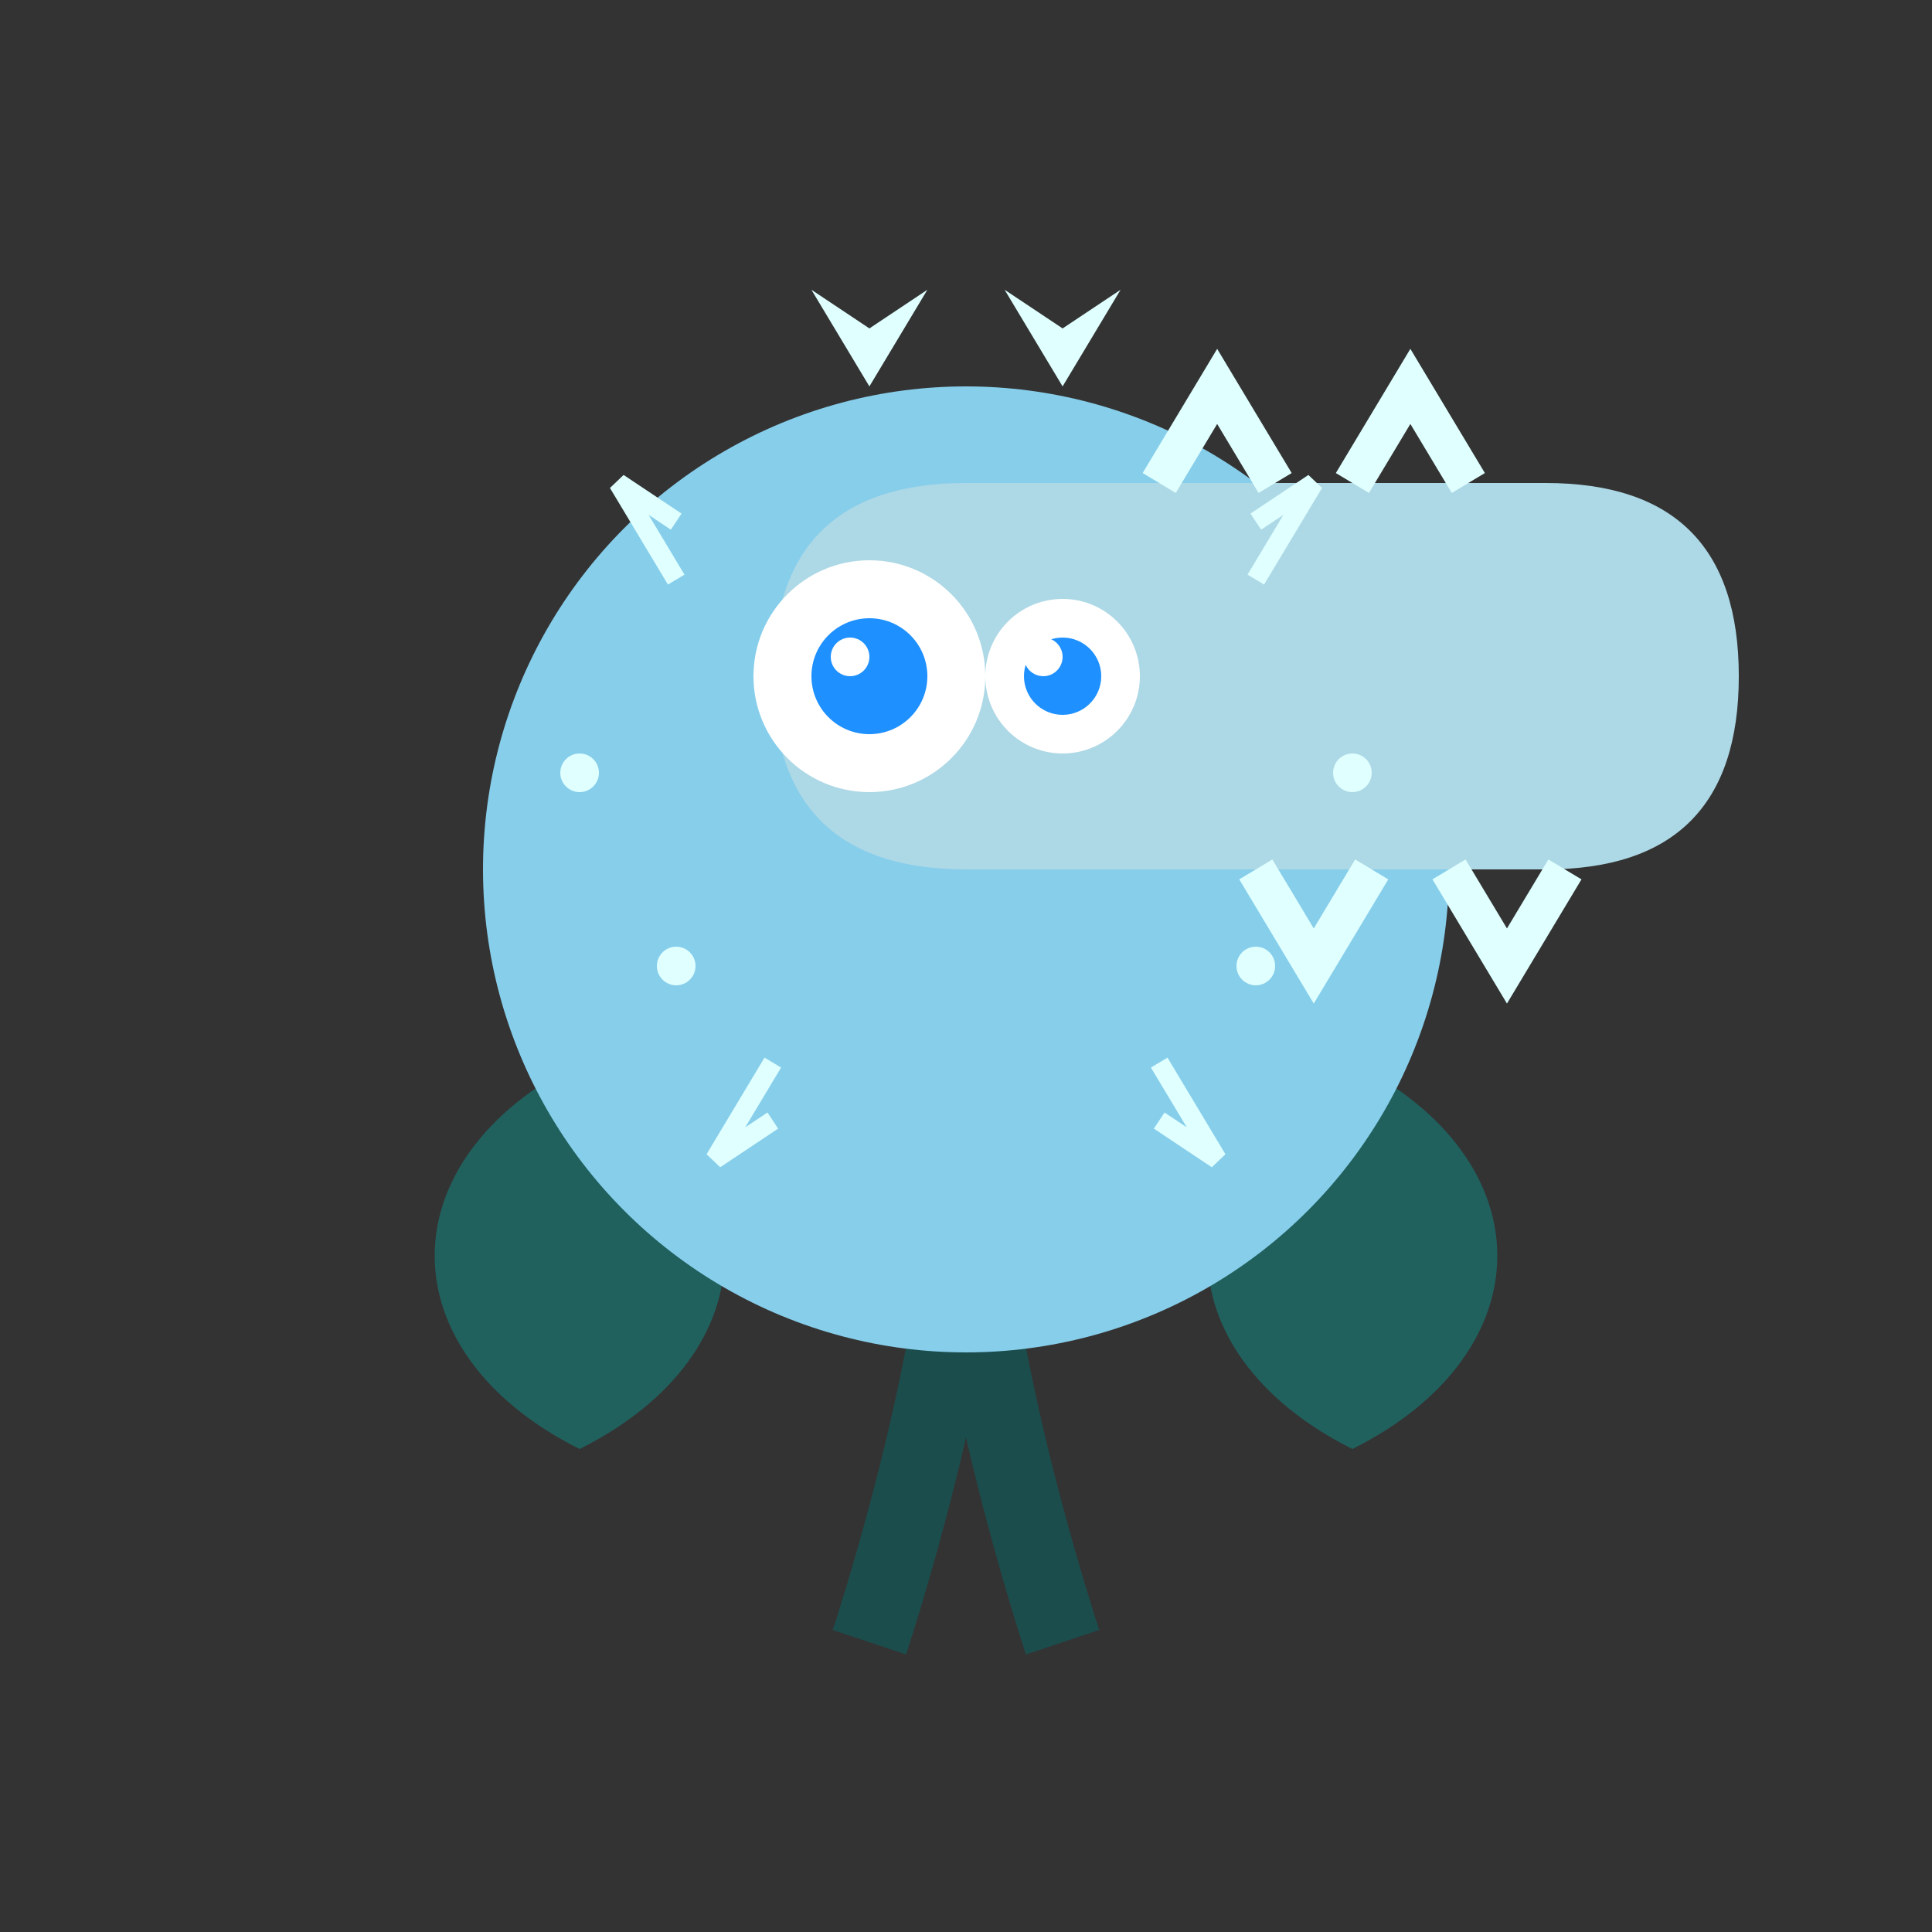 <svg xmlns="http://www.w3.org/2000/svg" viewBox="0 0 100 100">
  <rect x="0" y="0" width="100" height="100" fill="#333333" stroke="none"/>
  <!-- Stem -->
  <path d="M45 85 C45 85, 50 70, 50 60" stroke="#1B4D4D" stroke-width="4" fill="none"/>
  <path d="M55 85 C55 85, 50 70, 50 60" stroke="#1B4D4D" stroke-width="4" fill="none"/>
  
  <!-- Leaves -->
  <path d="M30 75 C20 70, 20 60, 30 55 C40 60, 40 70, 30 75" fill="#20615E"/>
  <path d="M70 75 C80 70, 80 60, 70 55 C60 60, 60 70, 70 75" fill="#20615E"/>
  
  <!-- Head -->
  <circle cx="50" cy="45" r="25" fill="#87CEEB"/>
  
  <!-- Mouth/Shooter -->
  <path d="M50 45 L80 45 Q90 45, 90 35 Q90 25, 80 25 L50 25 Q40 25, 40 35 Q40 45, 50 45" fill="#ADD8E6"/>
  
  <!-- Ice crystals on shooter -->
  <path d="M60 25 L63 20 L66 25" fill="none" stroke="#E0FFFF" stroke-width="2"/>
  <path d="M70 25 L73 20 L76 25" fill="none" stroke="#E0FFFF" stroke-width="2"/>
  <path d="M65 45 L68 50 L71 45" fill="none" stroke="#E0FFFF" stroke-width="2"/>
  <path d="M75 45 L78 50 L81 45" fill="none" stroke="#E0FFFF" stroke-width="2"/>
  
  <!-- Eyes -->
  <circle cx="45" cy="35" r="6" fill="white"/>
  <circle cx="45" cy="35" r="3" fill="#1E90FF"/>
  <circle cx="44" cy="34" r="1" fill="white"/>
  
  <circle cx="55" cy="35" r="4" fill="white"/>
  <circle cx="55" cy="35" r="2" fill="#1E90FF"/>
  <circle cx="54" cy="34" r="1" fill="white"/>
  
  <!-- Frost details -->
  <path d="M35 30 L32 25 L35 27" fill="none" stroke="#E0FFFF" stroke-width="1"/>
  <path d="M65 30 L68 25 L65 27" fill="none" stroke="#E0FFFF" stroke-width="1"/>
  <path d="M40 55 L37 60 L40 58" fill="none" stroke="#E0FFFF" stroke-width="1"/>
  <path d="M60 55 L63 60 L60 58" fill="none" stroke="#E0FFFF" stroke-width="1"/>
  
  <!-- Ice crystals crown -->
  <path d="M45 20 L42 15 L45 17 L48 15 L45 20" fill="#E0FFFF"/>
  <path d="M55 20 L52 15 L55 17 L58 15 L55 20" fill="#E0FFFF"/>
  
  <!-- Cold effect marks -->
  <circle cx="30" cy="40" r="1" fill="#E0FFFF"/>
  <circle cx="35" cy="50" r="1" fill="#E0FFFF"/>
  <circle cx="70" cy="40" r="1" fill="#E0FFFF"/>
  <circle cx="65" cy="50" r="1" fill="#E0FFFF"/>
</svg>

